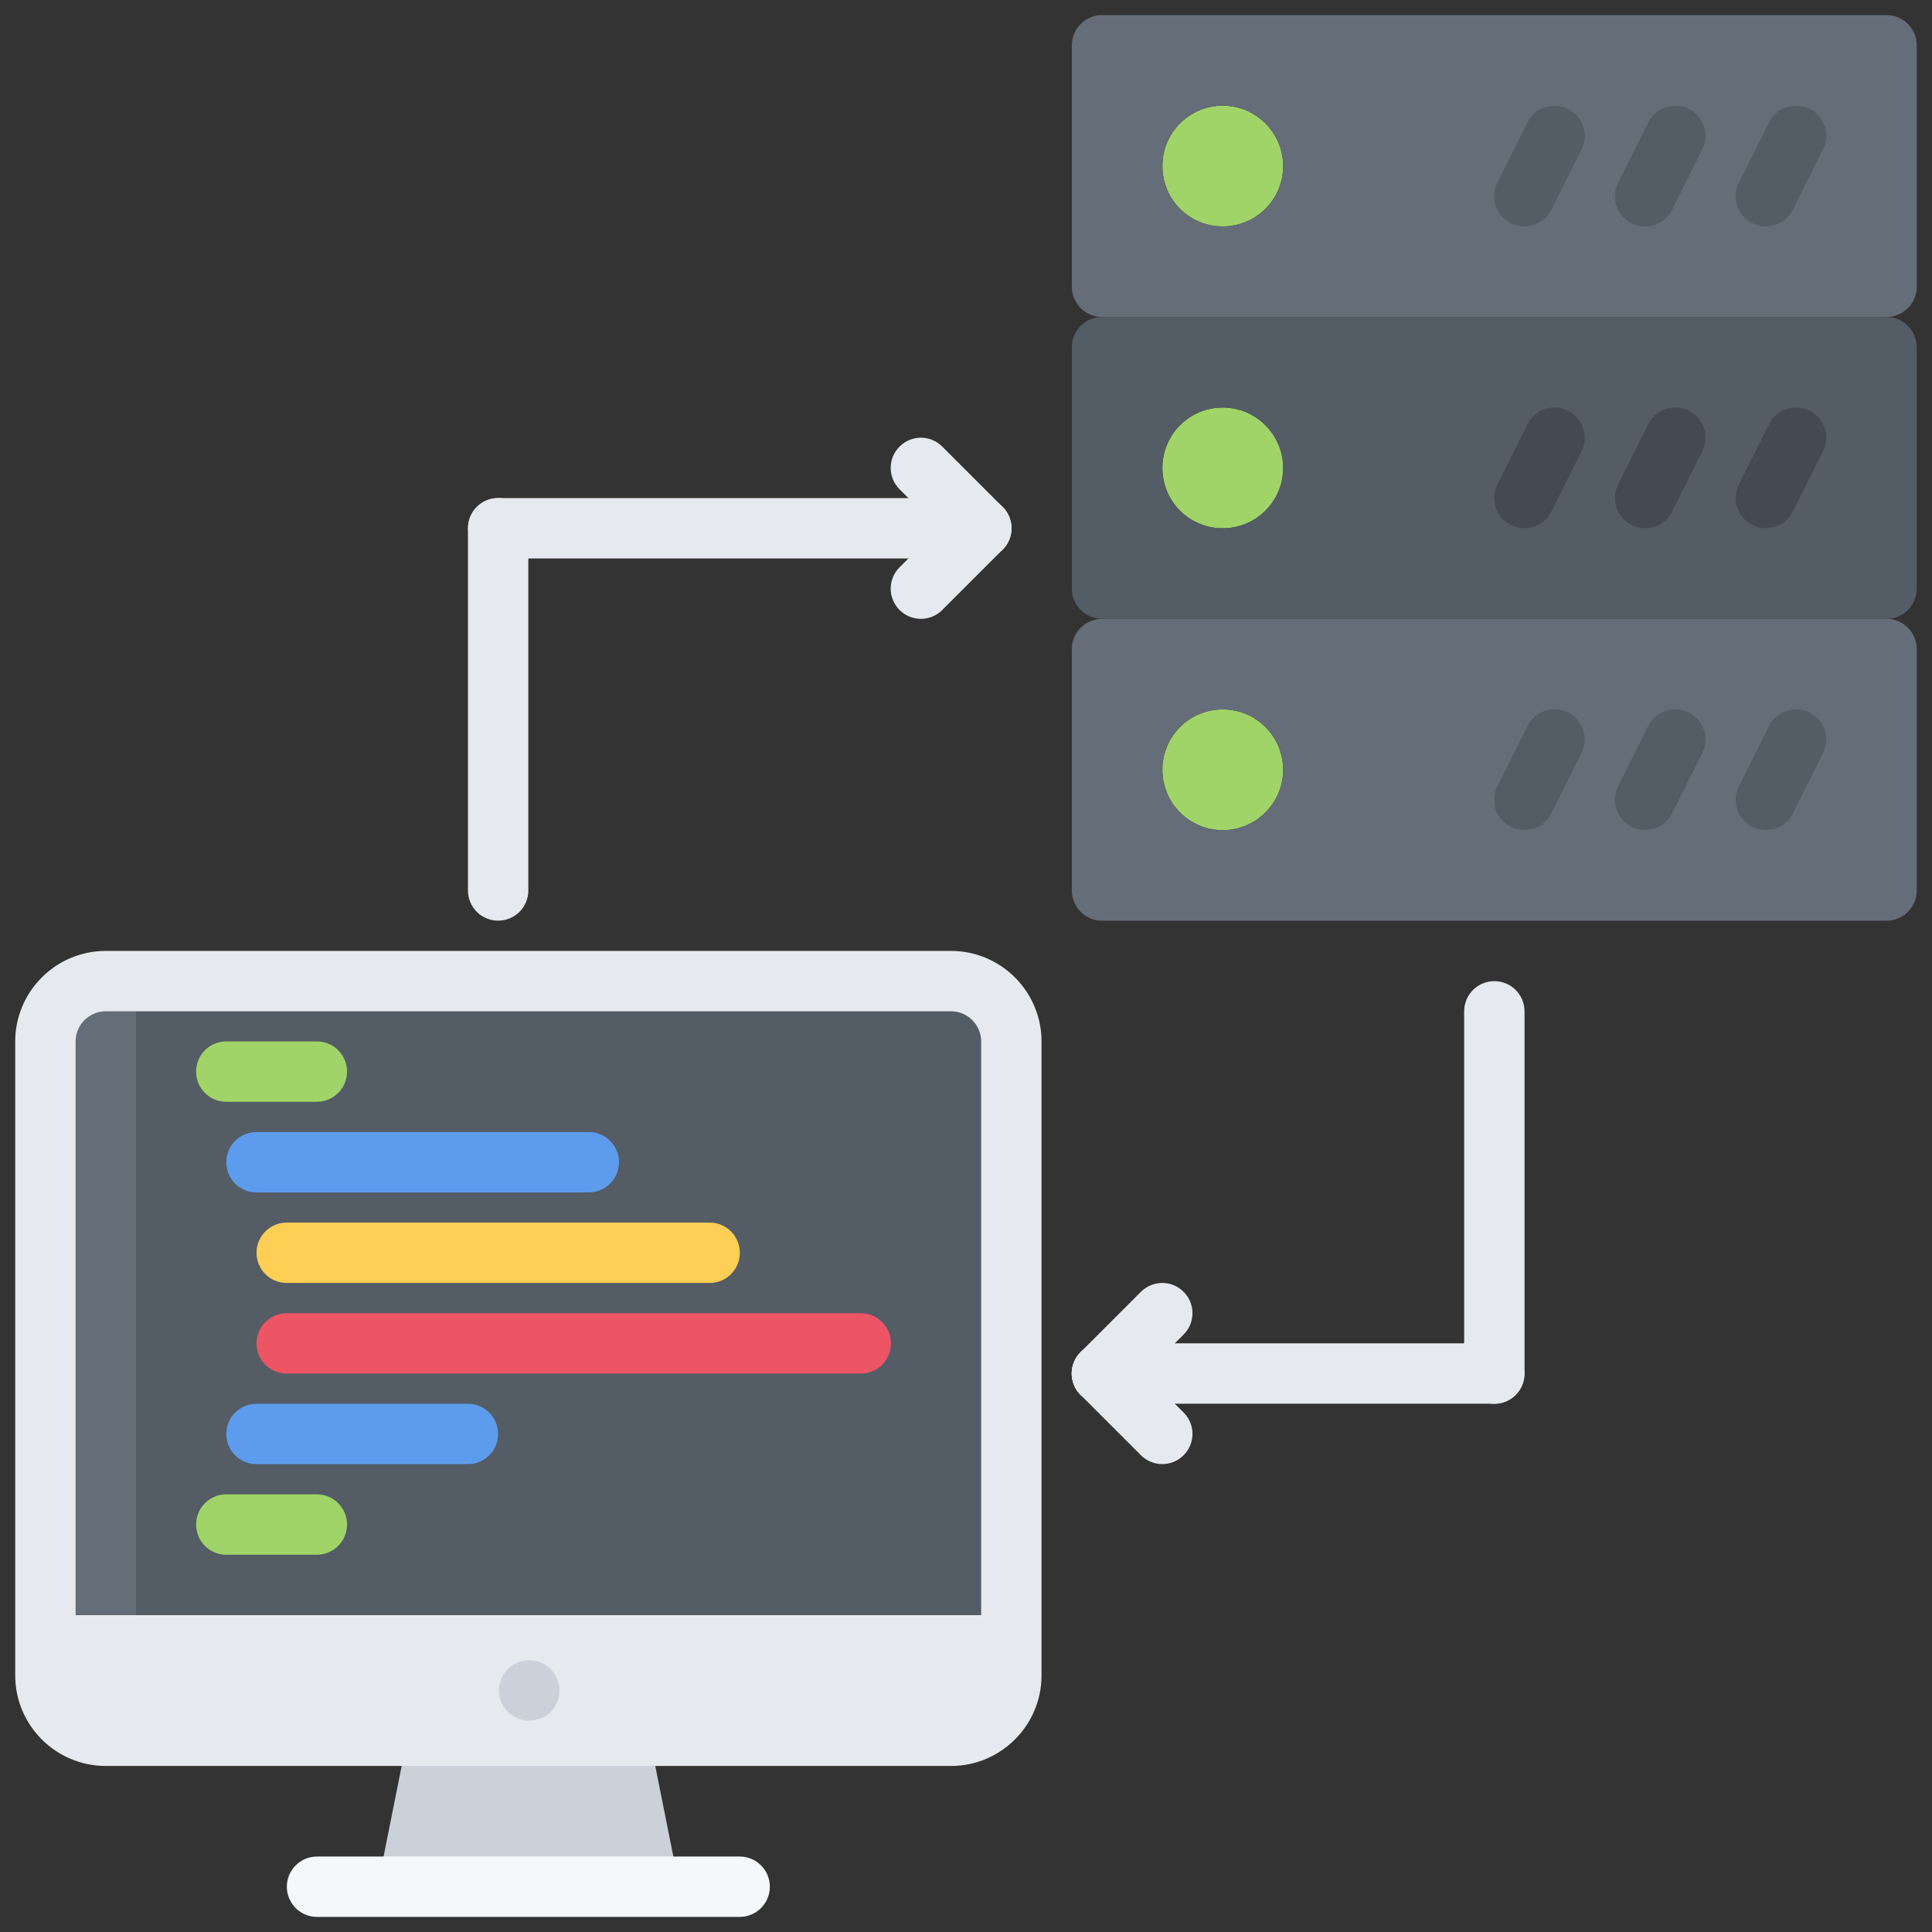 <svg id="icons" enable-background="new 0 0 64 64" height="512" viewBox="0 0 64 64" width="512" xmlns="http://www.w3.org/2000/svg"><rect x="0" y="0" width="64" height="64" fill="#333333" stroke="none"/><path d="m40.506 13.5c1.1 0 2 .9 2 2 0 1.111-.9 2-2 2-1.111 0-2-.889-2-2 0-1.1.889-2 2-2z" fill="#a0d468"/><path d="m40.506 3.5c1.1 0 2 .9 2 2 0 1.111-.9 2-2 2-1.111 0-2-.889-2-2 0-1.1.889-2 2-2z" fill="#a0d468"/><path d="m40.506 23.5c1.1 0 2 .891 2 2 0 1.1-.9 2-2 2-1.111 0-2-.9-2-2 0-1.109.889-2 2-2z" fill="#a0d468"/><path d="m36.506 20.5h25.99c.549 0 1 .451 1 1v8c0 .551-.451 1-1 1h-12.99-13c-.551 0-1-.449-1-1v-8c0-.549.449-1 1-1zm4 3c-1.111 0-2 .891-2 2 0 1.1.889 2 2 2 1.1 0 2-.9 2-2 0-1.109-.901-2-2-2z" fill="#656d78"/><path d="m36.506.5h25.99c.549 0 1 .451 1 1v8c0 .551-.451 1-1 1h-25.99c-.551 0-1-.449-1-1v-8c0-.549.449-1 1-1zm4 3c-1.111 0-2 .9-2 2 0 1.111.889 2 2 2 1.1 0 2-.889 2-2 0-1.1-.901-2-2-2z" fill="#656d78"/><path d="m36.506 10.5h25.99c.549 0 1 .451 1 1v8c0 .551-.451 1-1 1h-25.99c-.551 0-1-.449-1-1v-2-6c0-.549.449-1 1-1zm4 7c1.1 0 2-.889 2-2 0-1.1-.9-2-2-2-1.111 0-2 .9-2 2 0 1.111.889 2 2 2z" fill="#545c66"/><path d="m21.506 57.5 1 5h-10l1-5z" fill="#ccd1d9"/><path d="m1.545 53.5h2.961 29v2c0 1.1-.9 2-2 2h-10-8-10c-1.1 0-2-.9-2-2v-2z" fill="#e6e9ed"/><path d="m1.506 34.5c0-1.1.9-2 2-2h1v21h-2.961-.039z" fill="#656d78"/><path d="m33.506 53.5h-29v-21h12 15c1.1 0 2 .9 2 2v11z" fill="#545c66"/><path d="m31.502 58.5h-27.998c-1.654 0-3-1.346-3-3v-21c0-1.654 1.346-3 3-3h27.998c1.654 0 3 1.346 3 3v21c0 1.654-1.346 3-3 3zm-27.998-25c-.551 0-1 .449-1 1v21c0 .551.449 1 1 1h27.998c.553 0 1-.449 1-1v-21c0-.551-.447-1-1-1z" fill="#e6e9ed"/><path d="m24.502 63.5h-14c-.553 0-1-.447-1-1s.447-1 1-1h14c.553 0 1 .447 1 1s-.447 1-1 1z" fill="#f5f7fa"/><path d="m50.496 7.5c-.15 0-.303-.033-.447-.105-.494-.246-.693-.848-.447-1.342l1-2c.248-.494.848-.691 1.342-.447.494.248.695.848.447 1.342l-1 2c-.176.351-.528.552-.895.552z" fill="#545c66"/><path d="m54.496 7.5c-.15 0-.303-.033-.447-.105-.494-.246-.693-.848-.447-1.342l1-2c.248-.494.848-.691 1.342-.447.494.248.695.848.447 1.342l-1 2c-.176.351-.528.552-.895.552z" fill="#545c66"/><path d="m58.496 7.5c-.15 0-.303-.033-.447-.105-.494-.246-.693-.848-.447-1.342l1-2c.248-.494.848-.691 1.342-.447.494.248.695.848.447 1.342l-1 2c-.176.351-.528.552-.895.552z" fill="#545c66"/><path d="m50.496 17.498c-.15 0-.303-.033-.447-.105-.494-.246-.693-.848-.447-1.342l1-2c.248-.494.848-.693 1.342-.447.494.248.695.848.447 1.342l-1 2c-.176.351-.528.552-.895.552z" fill="#434a54"/><path d="m54.496 17.498c-.15 0-.303-.033-.447-.105-.494-.246-.693-.848-.447-1.342l1-2c.248-.494.848-.693 1.342-.447.494.248.695.848.447 1.342l-1 2c-.176.351-.528.552-.895.552z" fill="#434a54"/><path d="m58.496 17.498c-.15 0-.303-.033-.447-.105-.494-.246-.693-.848-.447-1.342l1-2c.248-.494.848-.693 1.342-.447.494.248.695.848.447 1.342l-1 2c-.176.351-.528.552-.895.552z" fill="#434a54"/><path d="m50.496 27.496c-.15 0-.303-.033-.447-.105-.494-.246-.693-.848-.447-1.342l1-2c.248-.494.848-.691 1.342-.447.494.248.695.848.447 1.342l-1 2c-.176.351-.528.552-.895.552z" fill="#545c66"/><path d="m54.496 27.496c-.15 0-.303-.033-.447-.105-.494-.246-.693-.848-.447-1.342l1-2c.248-.494.848-.691 1.342-.447.494.248.695.848.447 1.342l-1 2c-.176.351-.528.552-.895.552z" fill="#545c66"/><path d="m58.496 27.496c-.15 0-.303-.033-.447-.105-.494-.246-.693-.848-.447-1.342l1-2c.248-.494.848-.691 1.342-.447.494.248.695.848.447 1.342l-1 2c-.176.351-.528.552-.895.552z" fill="#545c66"/><g fill="#e6e9ed"><path d="m49.502 46.502c-.553 0-1-.447-1-1v-12c0-.553.447-1 1-1s1 .447 1 1v12c0 .553-.447 1-1 1z"/><path d="m49.5 46.5h-12.998c-.553 0-1-.447-1-1s.447-1 1-1h12.998c.553 0 1 .447 1 1s-.447 1-1 1z"/><path d="m38.502 48.5c-.256 0-.512-.098-.707-.293l-2-2c-.391-.391-.391-1.023 0-1.414s1.023-.391 1.414 0l2 2c.391.391.391 1.023 0 1.414-.195.195-.451.293-.707.293z"/><path d="m36.502 46.5c-.256 0-.512-.098-.707-.293-.391-.391-.391-1.023 0-1.414l2-2c.391-.391 1.023-.391 1.414 0s.391 1.023 0 1.414l-2 2c-.195.195-.451.293-.707.293z"/><path d="m16.502 30.498c-.553 0-1-.447-1-1v-12c0-.553.447-1 1-1s1 .447 1 1v12c0 .553-.447 1-1 1z"/><path d="m32.506 18.5h-16.002c-.553 0-1-.447-1-1s.447-1 1-1h16.002c.553 0 1 .447 1 1s-.447 1-1 1z"/><path d="m32.506 18.5c-.256 0-.512-.098-.707-.293l-2-2c-.391-.391-.391-1.023 0-1.414s1.023-.391 1.414 0l2 2c.391.391.391 1.023 0 1.414-.195.195-.451.293-.707.293z"/><path d="m30.506 20.5c-.256 0-.512-.098-.707-.293-.391-.391-.391-1.023 0-1.414l2-2c.391-.391 1.023-.391 1.414 0s.391 1.023 0 1.414l-2 2c-.195.195-.451.293-.707.293z"/></g><path d="m10.496 36.498h-3c-.553 0-1-.447-1-1s.447-1 1-1h3c.553 0 1 .447 1 1s-.447 1-1 1z" fill="#a0d468"/><path d="m10.496 51.502h-3c-.553 0-1-.447-1-1s.447-1 1-1h3c.553 0 1 .447 1 1s-.447 1-1 1z" fill="#a0d468"/><path d="m15.5 48.502h-7.004c-.553 0-1-.447-1-1s.447-1 1-1h7.004c.553 0 1 .447 1 1s-.447 1-1 1z" fill="#5d9cec"/><path d="m23.508 42.5h-14.01c-.553 0-1-.447-1-1s.447-1 1-1h14.01c.553 0 1 .447 1 1s-.447 1-1 1z" fill="#ffce54"/><path d="m28.514 45.502h-19.016c-.553 0-1-.447-1-1s.447-1 1-1h19.016c.553 0 1 .447 1 1s-.448 1-1 1z" fill="#ed5565"/><path d="m19.504 39.5h-11.008c-.553 0-1-.447-1-1s.447-1 1-1h11.008c.553 0 1 .447 1 1s-.447 1-1 1z" fill="#5d9cec"/><path d="m17.533 57c-.553 0-1.006-.447-1.006-1s.443-1 .994-1h.012c.551 0 1 .447 1 1s-.449 1-1 1z" fill="#ccd1d9"/></svg>